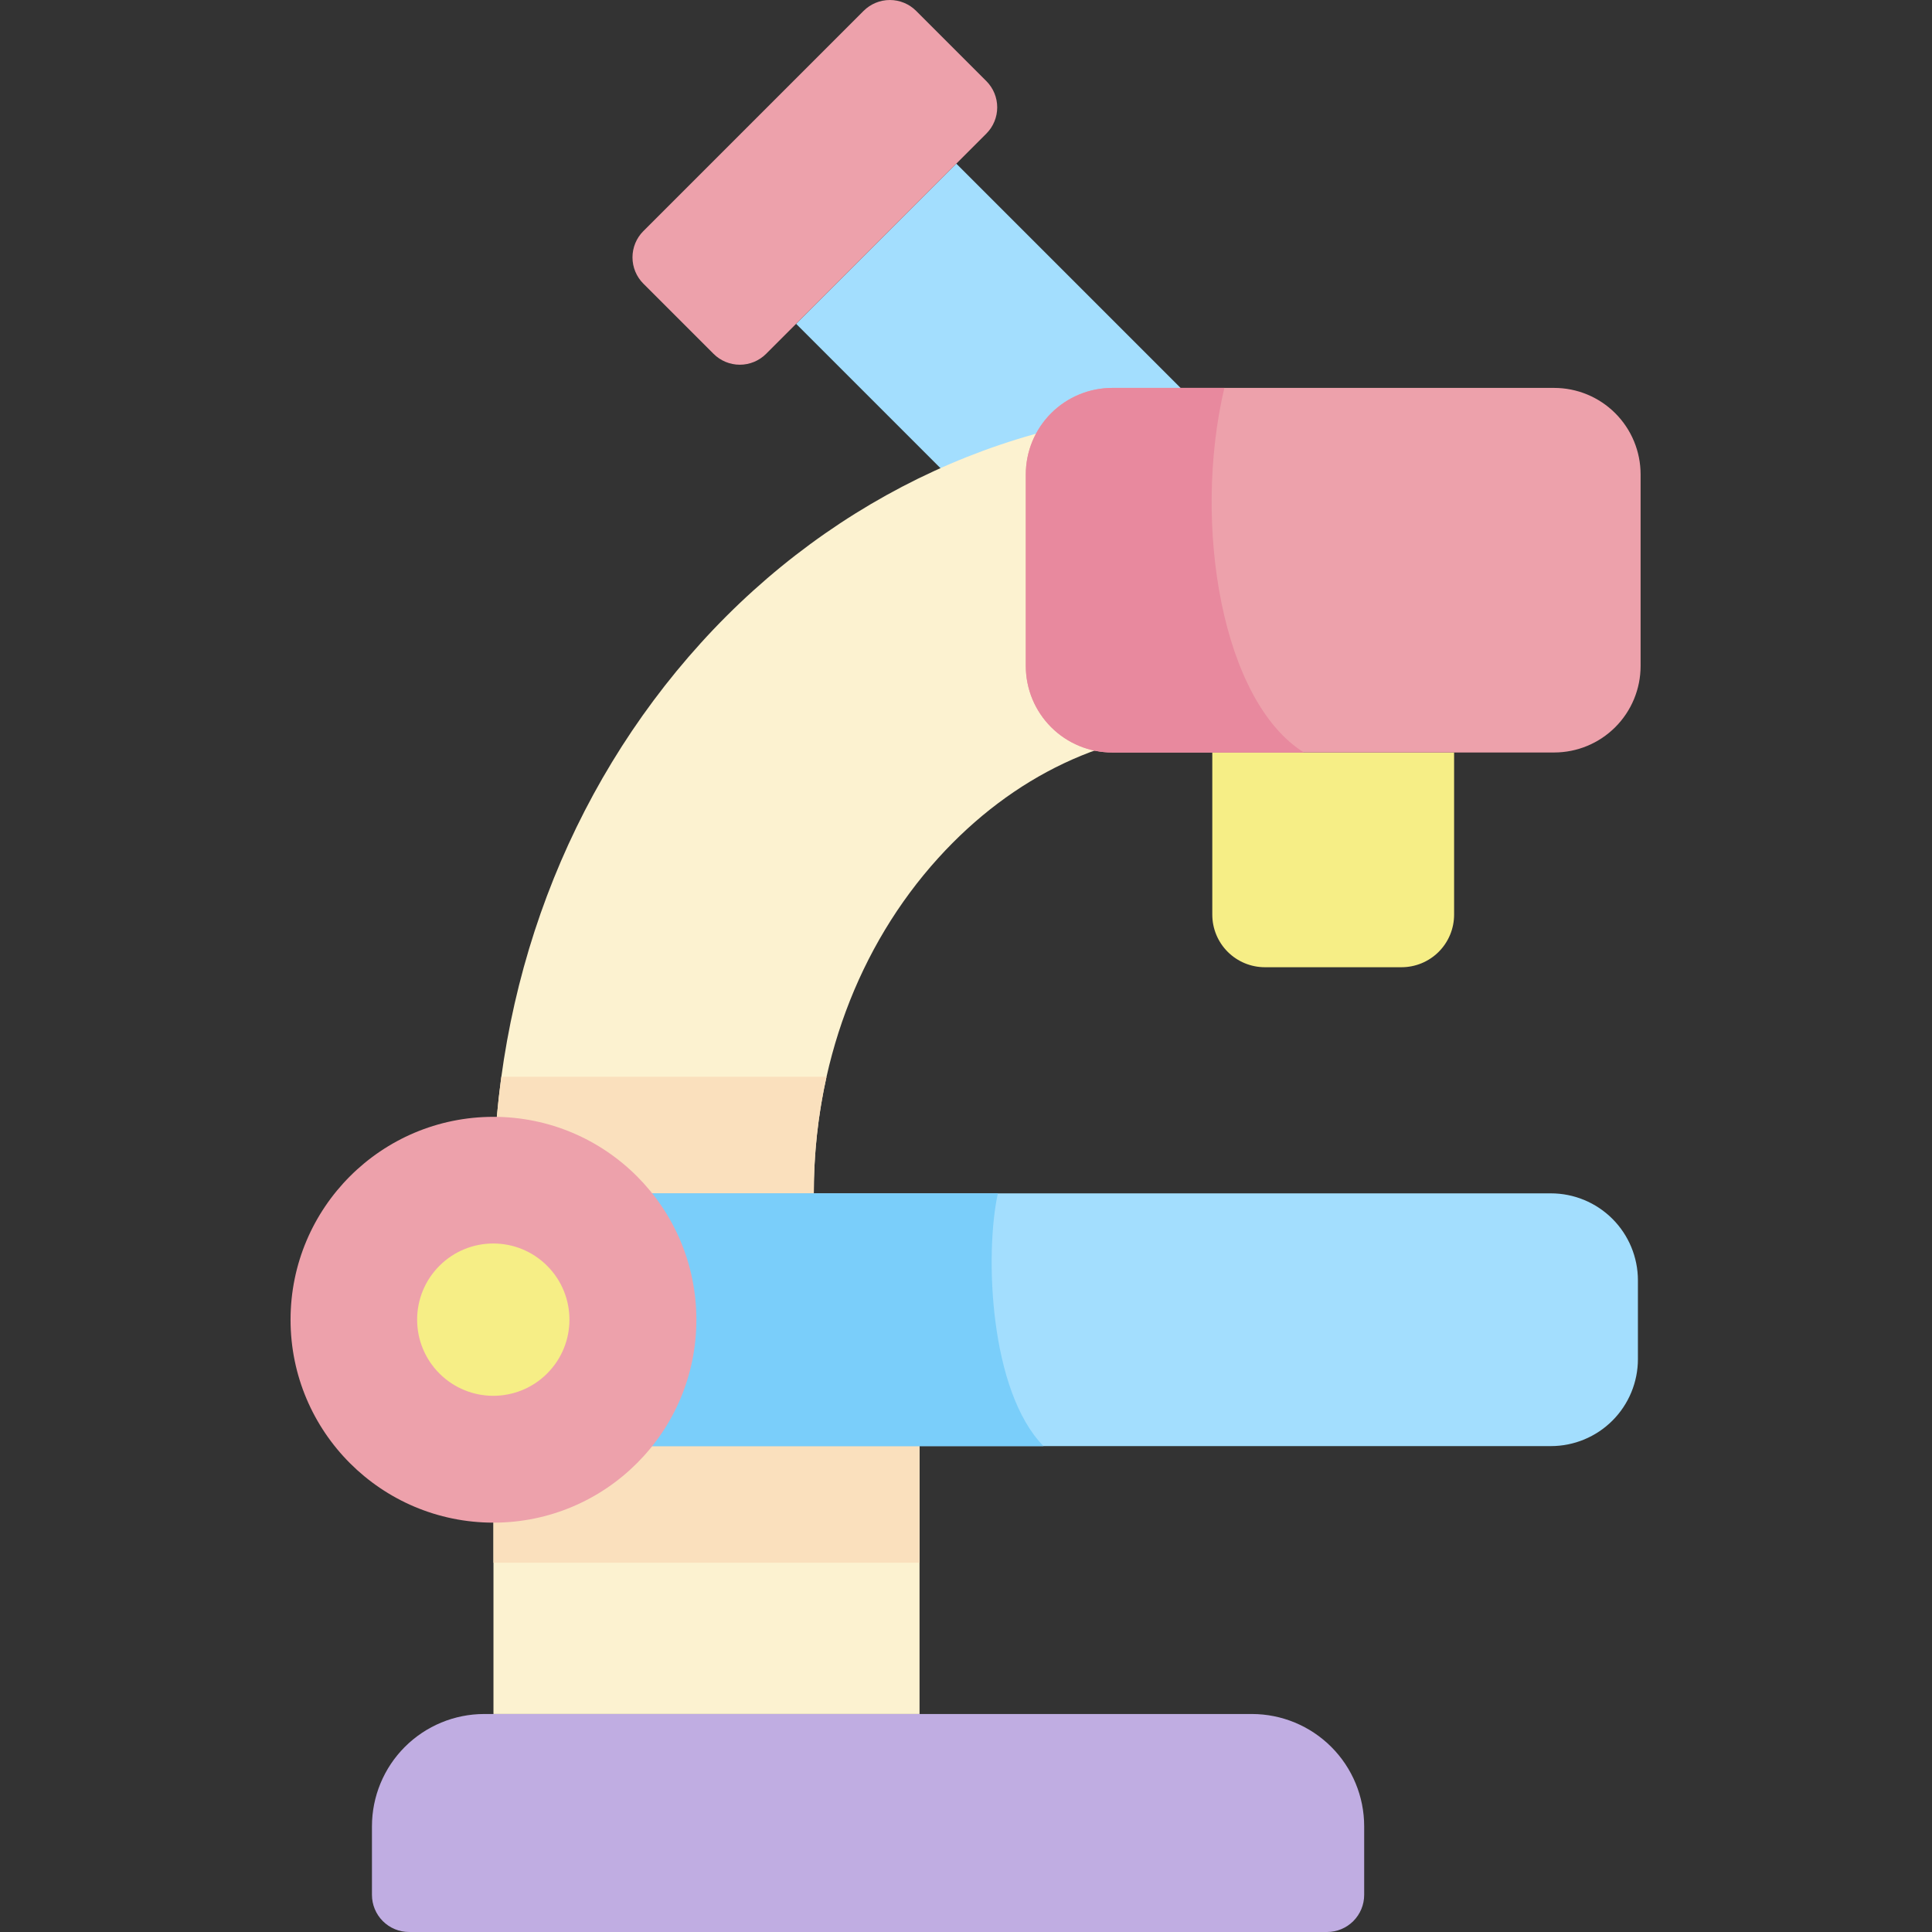 <svg width="512" height="512" viewBox="0 0 512 512" fill="none" xmlns="http://www.w3.org/2000/svg">
<rect x="0" y="0" width="512" height="512" fill="#333333" stroke="none"/>
<path d="M130.773 383.235H243.688V454.23H130.773V383.235Z" fill="#FCF2D0"/>
<path d="M108.413 512H351.679C354.289 512 356.792 510.963 358.638 509.117C360.484 507.272 361.521 504.768 361.521 502.158V483.995C361.521 476.101 358.385 468.529 352.803 462.947C347.22 457.365 339.649 454.229 331.755 454.229H128.337C120.442 454.229 112.871 457.365 107.289 462.947C101.707 468.529 98.571 476.101 98.571 483.995V502.158C98.571 504.768 99.608 507.271 101.454 509.117C103.299 510.963 105.803 512 108.413 512Z" fill="#C0ADE2"/>
<path d="M210.981 85.82L253.434 43.367L320.158 110.091L277.705 152.544L210.981 85.82Z" fill="#A3DEFE"/>
<path d="M228.857 2.885L170.498 61.243C168.651 63.09 167.614 65.594 167.614 68.206C167.614 70.818 168.651 73.323 170.498 75.17L189.098 93.77C190.945 95.617 193.45 96.654 196.062 96.654C198.674 96.654 201.179 95.617 203.026 93.77L261.388 35.414C263.235 33.567 264.272 31.062 264.272 28.45C264.272 25.838 263.235 23.333 261.388 21.486L242.788 2.886C240.941 1.039 238.436 0.001 235.825 0.001C233.213 0.001 230.708 1.039 228.861 2.886L228.857 2.885Z" fill="#EDA1AB"/>
<path d="M215.666 316.254H130.773C130.773 261.33 150.282 209.539 185.708 170.423C221.253 131.174 270.259 108.664 320.158 108.664V193.557C293.803 193.557 268.402 205.579 248.631 227.409C227.374 250.882 215.666 282.435 215.666 316.254Z" fill="#FCF2D0"/>
<path d="M371.415 256.325H335.207C331.511 256.325 327.966 254.857 325.352 252.243C322.738 249.629 321.27 246.084 321.27 242.388V199.421H385.352V242.388C385.352 244.218 384.992 246.031 384.291 247.722C383.591 249.412 382.564 250.949 381.27 252.243C379.976 253.537 378.44 254.564 376.749 255.264C375.058 255.965 373.245 256.325 371.415 256.325Z" fill="#F6EE86"/>
<path d="M411.857 102.8H294.765C288.687 102.8 282.858 105.214 278.56 109.512C274.262 113.81 271.847 119.64 271.847 125.718V176.5C271.847 182.578 274.262 188.407 278.56 192.705C282.858 197.003 288.687 199.418 294.765 199.418H411.857C417.935 199.418 423.765 197.003 428.063 192.705C432.361 188.407 434.775 182.578 434.775 176.5V125.718C434.775 122.708 434.183 119.728 433.031 116.947C431.879 114.167 430.191 111.64 428.063 109.512C425.935 107.384 423.408 105.696 420.628 104.544C417.847 103.392 414.867 102.8 411.857 102.8Z" fill="#EDA1AB"/>
<path d="M294.765 102.8C291.755 102.8 288.775 103.393 285.995 104.544C283.214 105.696 280.687 107.384 278.559 109.513C276.431 111.641 274.743 114.168 273.591 116.948C272.44 119.729 271.847 122.709 271.847 125.719V176.5C271.847 182.578 274.262 188.407 278.56 192.705C282.858 197.003 288.687 199.418 294.765 199.418H345.565C323.978 185.972 315.888 139.34 324.464 102.8H294.765Z" fill="#E8899E"/>
<path d="M130.773 383.235H243.688V414.141H130.773V383.235Z" fill="#FAE0BD"/>
<path d="M132.866 285.349C131.471 295.589 130.771 305.913 130.773 316.249H215.666C215.654 305.856 216.785 295.494 219.04 285.349H132.866Z" fill="#FAE0BD"/>
<path d="M411.001 383.235H123.85C119.951 383.235 116.212 381.686 113.455 378.929C110.699 376.173 109.15 372.434 109.15 368.535V330.952C109.15 327.053 110.699 323.314 113.455 320.557C116.212 317.801 119.951 316.252 123.85 316.252H411.001C417.118 316.252 422.985 318.682 427.31 323.008C431.636 327.333 434.066 333.2 434.066 339.317V360.167C434.066 366.284 431.635 372.151 427.31 376.476C422.985 380.802 417.118 383.232 411.001 383.232V383.235Z" fill="#A3DEFE"/>
<path d="M264.445 316.255H123.845C119.946 316.255 116.207 317.804 113.451 320.56C110.694 323.317 109.145 327.056 109.145 330.955V368.541C109.145 372.44 110.694 376.179 113.451 378.935C116.207 381.692 119.946 383.241 123.845 383.241H276.545C262.228 368.635 260.928 332.391 264.445 316.261V316.255Z" fill="#7ACEFA"/>
<path d="M130.773 403.518C160.471 403.518 184.546 379.443 184.546 349.745C184.546 320.047 160.471 295.972 130.773 295.972C101.075 295.972 77 320.047 77 349.745C77 379.443 101.075 403.518 130.773 403.518Z" fill="#EDA1AB"/>
<path d="M144.996 363.992C152.878 356.111 152.878 343.333 144.996 335.452C137.115 327.57 124.337 327.57 116.456 335.452C108.575 343.333 108.575 356.111 116.456 363.992C124.337 371.873 137.115 371.873 144.996 363.992Z" fill="#F6EE86"/>
</svg>
